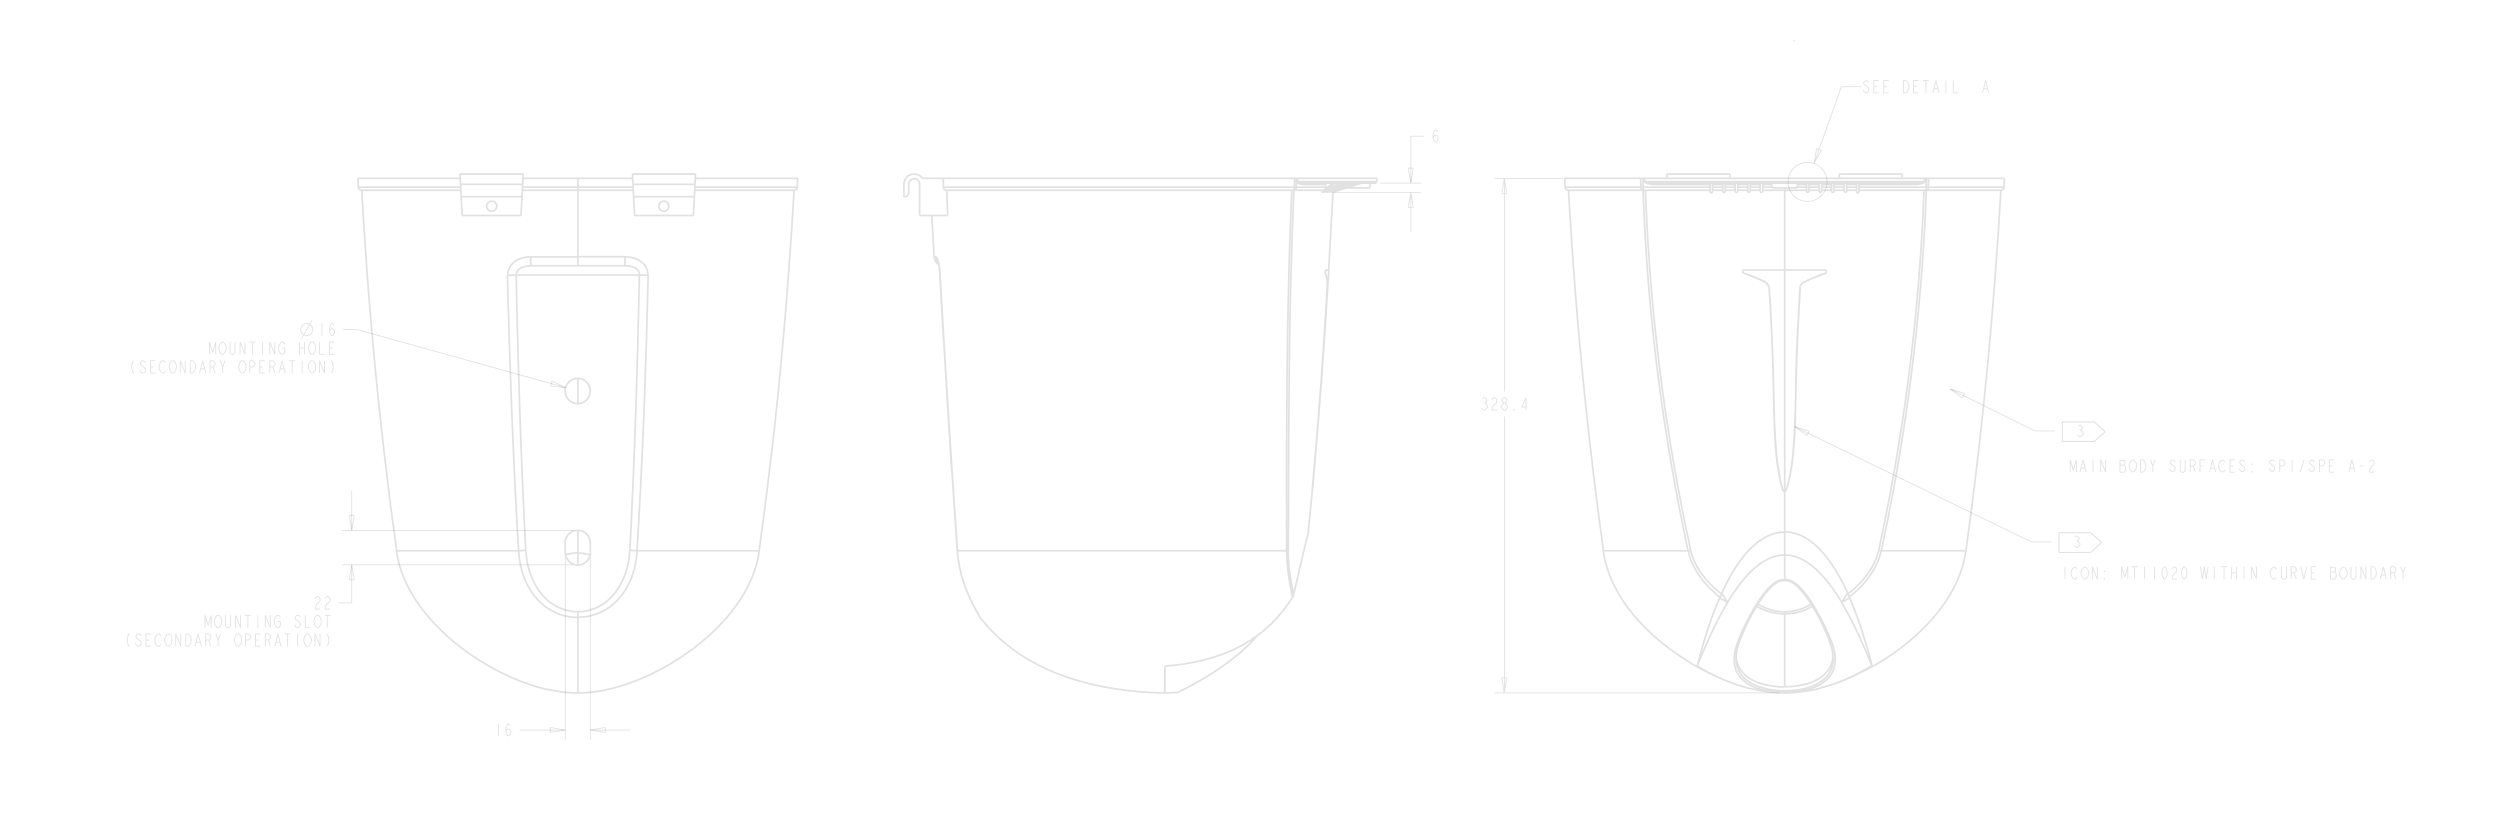 <svg id="Layer_1" xmlns="http://www.w3.org/2000/svg" viewBox="0 0 1049.9 348"><style>.st0,.st1,.st2,.st3{fill:none;stroke:#000;stroke-width:.36;stroke-linejoin:bevel;stroke-miterlimit:10}.st1,.st2,.st3{opacity:.12}.st2,.st3{stroke-width:.447}.st3{stroke-width:.72}</style><path class="st0" d="M1148.2 132.7h3.5"/><path class="st1" d="M753.6 17.2h-.2v-.4l.2.4M126.2 138.4l.4-1.3.9-.9 1.3-.4 1.3.4.9.9.4 1.3-.4 1.3-.9.9-1.3.4-1.3-.4-.9-.9-.4-1.3M126.6 142.3l4.4-7.8M88 148.8v-5.2l1.3 4.4 1.3-4.4v5.2M94.5 148l-.3.4-.5.4h-.5l-.5-.4-.3-.4-.3-.5-.2-1.3.2-1.3.3-.4.3-.4.5-.5h.5l.5.5.3.4.3.4.2 1.3-.2 1.3-.3.5M98.7 143.6v4.4c-.6 1.2-1.5 1.2-2.1 0v-4.4M100.8 148.8v-5.2l2.1 5.2v-5.2M104.7 143.6h2.6M106 143.6v5.2M110.2 143.6v5.2M113.3 148.8v-5.2l2.1 5.2v-5.2M118.5 146.2h1.1v1.8l-.3.4-.5.4h-.5l-.6-.4-.2-.4-.3-.5-.2-1.3.2-1.3.3-.4.2-.4.6-.5h.5l.5.5.3.4M125.8 143.6v5.2M127.9 143.6v5.2M125.8 146.2h2.1M132.1 148l-.3.4-.5.4h-.5l-.5-.4-.3-.4-.2-.5-.3-1.3.3-1.3.2-.4.3-.4.5-.5h.5l.5.5.3.4.3.4.2 1.3-.2 1.3-.3.5M134.2 143.6v5.2h2.1M140.5 148.8h-2.1v-5.2h2.1M138.4 146.2h1.3M56.1 151.5l-.5.8-.3 1.3v.9l.3 1.3.5.9M61.1 152.3l-.3-.4-.5-.4h-.5l-.6.4-.2.4v.5l.2.4 1.6 1.3.3.4v.9l-.3.4-.5.5h-.5l-.6-.5-.2-.4-.3-.4M65.3 156.7h-2.1v-5.2h2.1M63.2 154.1h1.3M69.4 155.8l-.2.4-.6.5h-.5l-.5-.5-.3-.4-.2-.4-.3-1.3.3-1.3.2-.5.3-.4.5-.4h.5l.6.4.2.4M73.6 155.8l-.3.4-.5.5h-.5l-.5-.5-.3-.4-.2-.4-.3-1.3.3-1.3.2-.5.3-.4.5-.4h.5l.5.4.3.4.3.5.2 1.3-.2 1.3-.3.4M75.7 156.7v-5.2l2.1 5.2v-5.2M79.9 151.5h1c1.7 1.2 1.7 4 0 5.2h-1v-5.2M83.8 156.7l1.3-5.2 1.3 5.2M84.3 154.9h1.6M88.2 156.7v-5.2h1.3c1.2.7 1.2 1.9 0 2.6h-1.3M89.5 154.1l.8 2.6M92.4 151.5l1.1 2.6v2.6M93.5 154.1l1-2.6M102.9 155.8l-.3.4-.5.5h-.6l-.5-.5-.2-.4-.3-.4-.3-1.3.3-1.3.3-.5.2-.4.5-.4h.6l.5.4.3.4.2.5.3 1.3-.3 1.3-.2.4M104.9 156.7v-5.2h1.3c1.2.7 1.2 1.9 0 2.6h-1.3M111.2 156.7h-2.1v-5.2h2.1M109.1 154.1h1.3M113.3 156.7v-5.2h1.3c1.2.7 1.2 1.9 0 2.6h-1.3M114.6 154.1l.8 2.6M117.2 156.7l1.3-5.2 1.3 5.2M117.7 154.9h1.6M121.4 151.5h2.6M122.7 151.5v5.2M126.9 151.5v5.2M132.1 155.8l-.3.4-.5.5h-.5l-.5-.5-.3-.4-.3-.4-.2-1.3.2-1.3.3-.5.3-.4.5-.4h.5l.5.4.3.4.3.5.2 1.3-.2 1.3-.3.4M134.2 156.7v-5.2l2.1 5.2v-5.2M139.1 151.5l.6.8.2 1.3v.9l-.2 1.3-.6.9M135.2 135.8v5.2M138.4 139.3l.3-.9.8-.4.8.4.3.9-.3.9-.3.4-.5.4-.5-.4c-.8-1-.8-3.3 0-4.4l.5-.4.5.4.3.4M237.6 162.8l-6.3-.7.5-2 5.8 2.7M86.1 263.6v-5.2l1.3 4.3 1.3-4.3v5.2M92.6 262.7l-.2.5-.5.4h-.6l-.5-.4-.2-.5-.3-.4-.3-1.3.3-1.3.3-.5.2-.4.5-.4h.6l.5.4.2.4.3.5.3 1.3-.3 1.3-.3.4M96.8 258.4v4.4c-.6 1.2-1.5 1.2-2.1 0v-4.4M98.9 263.6v-5.2l2.1 5.2v-5.2M102.8 258.4h2.6M104.1 258.4v5.2M108.3 258.4v5.2M111.4 263.6v-5.2l2.1 5.2v-5.2M116.7 261h1v1.7l-.2.5-.6.4h-.5l-.5-.4-.3-.5-.2-.4-.3-1.3.3-1.3.2-.5.3-.4.5-.4h.5l.6.4.2.4M126.1 259.2l-.3-.4-.5-.4h-.5l-.6.4-.2.4v.5l.2.4 1.6 1.3.3.5v.8l-.3.5-.5.4h-.5l-.6-.4-.2-.5-.3-.4M128.2 258.4v5.2h2M134.4 262.7l-.2.5-.6.4h-.5l-.5-.4-.3-.5-.2-.4-.3-1.3.3-1.3.2-.5.3-.4.5-.4h.5l.6.4.5.9.2 1.3-.2 1.3-.3.4M136.3 258.4h2.6M137.6 258.4v5.2M54.3 266.2l-.6.9-.2 1.3v.9l.2 1.3.6.8M59.2 267.1l-.2-.5-.6-.4h-.5l-.5.4-.3.5v.4l.3.5.5.4.5.4.6.5.2.4v.9l-.2.4-.6.4h-.5l-.5-.4-.3-.4-.2-.5M63.4 271.4h-2.1v-5.2h2.1M61.3 268.8h1.3M67.6 270.6l-.3.4-.5.4h-.5l-.5-.4-.3-.4-.3-.5-.2-1.3.2-1.3.3-.4.3-.5.5-.4h.5l.5.4.3.5M71.8 270.6l-.3.4-.5.4h-.5l-.6-.4-.2-.4-.3-.5-.3-1.3.3-1.3.3-.4.2-.5.6-.4h.5l.5.4.3.5.2.4.3 1.3-.3 1.3-.2.5M73.8 271.4v-5.2l2.1 5.2v-5.2M78 266.2h1c1.7 1.2 1.7 4 0 5.2h-1v-5.2M81.9 271.4l1.3-5.2 1.4 5.2M82.5 269.7H84M86.4 271.4v-5.2h1.3c1.2.7 1.2 1.9 0 2.6h-1.3M87.7 268.8l.8 2.6M90.6 266.2l1 2.6v2.6M91.6 268.8l1-2.6M101 270.6l-.3.4-.5.4h-.5l-.5-.4-.3-.4-.2-.5-.3-1.3.3-1.3.2-.4.3-.5.5-.4h.5l.5.4.3.5.3.4.2 1.3-.2 1.3-.3.5M103.1 271.4v-5.2h1.3c1.2.7 1.2 1.9 0 2.6h-1.3M109.4 271.4h-2.1v-5.2h2.1M107.3 268.8h1.3M111.4 271.4v-5.2h1.3c1.2.7 1.2 1.9 0 2.6h-1.3M112.8 268.8l.7 2.6M115.4 271.4l1.3-5.2 1.3 5.2M115.9 269.7h1.6M119.5 266.2h2.6M120.8 266.2v5.2M125 266.2v5.2M130.2 270.6l-.2.4-.5.4h-.6l-.5-.4-.2-.4-.3-.5-.3-1.3.3-1.3.3-.4.2-.5.5-.4h.6l.5.4.2.5.3.4.3 1.3-.3 1.3-.3.5M132.3 271.4v-5.2l2.1 5.2v-5.2M137.3 266.2l.5.9.3 1.3v.9l-.3 1.3-.5.8M132.3 251.4l.3-.4.5-.5h.5l.6.5.2.4v.9l-.2.4-.6.5-.5.4-.5.9-.3 1.3h2.1M136.5 251.4l.3-.4.5-.5h.5l.5.5.3.4v.9l-.3.4-.5.5-.5.4-.5.9-.3 1.3h2.1M147.7 222.8l-1-6.3h2.1l-1.1 6.3M147.7 237.2l1.1 6.3h-2.1l1-6.3M209.3 304v5.2M212.4 307.4l.3-.9.8-.4.8.4.3.9-.3.9-.3.4-.5.4-.5-.4c-.8-1-.8-3.3 0-4.4l.5-.4.5.4.3.4M237.4 306.6l-6.3 1v-2.1l6.3 1.1M247.9 306.6l6.3-1.1v2.1l-6.3-1M622.6 167.5l.5-.5h.6l.5.5.2.4v.4l-.2.5-.5.4.5.4.2.5.3.4v.4l-.3.5-.2.4-.5.4h-.6l-.5-.4-.3-.4M623.1 169.2h.6M626.5 167.9l.3-.4.5-.5h.5l.6.5.2.4v.9l-.2.4-1.1.9-.5.8-.3 1.3h2.1M631.5 172.2l-.5-.4-.3-.4-.3-.4v-.4l.3-.4.3-.4.5-.4h.5l.5.4c.8 1.4.8.8 0 2.2l-.5.4h-.5M631.5 169.2l-.5-.4-.3-.5v-.4l.3-.4.5-.5h.5l.5.5.3.4v.4l-.3.5-.5.4M635.9 172.2h-.2v-.4l.2.4M640.9 172.2V167l-1.8 3.9h2.3M631.7 74.9l1.1 6.3h-2.1l1-6.3M631.7 291l-1-6.3h2.1l-1.1 6.3M601.9 58l.3-.9.8-.4.8.4.2.9-.3.9-.3.4-.5.4-.5-.4c-.8-1-.8-3.3 0-4.4l.5-.4.5.4.3.4M592.5 76.9l-1.1-6.3h2.1l-1 6.3M592.5 80.8l1 6.3h-2.1l1.1-6.3M871.9 227.3h.5m-1-1.8l.5-.4h.5l.5.4.3.4v.4l-.3.4-.5.4.5.4.3.4.3.4v.4l-.3.4-.3.4-.5.4h-.5l-.5-.4-.3-.4m-117.4-49.9l6.1 1.8-.9 1.9-5.2-3.7m119.7 1.5h.5m-1.1-1.7l.5-.4h.5l.5.4.3.4v.4l-.3.4-.5.4.5.4.3.4.3.4v.4l-.3.4-.3.4-.5.4h-.5l-.5-.4-.3-.4m-53.6-19.3l6.1 1.9-.9 1.9-5.2-3.8m14.2-126h1.6m-2.1 1.7l1.3-5.2 1.3 5.2m-14.9-5.2V39h2.1m-5.2-5.2V39m-5-1.7h1.6m-2.1 1.7l1.3-5.2 1.3 5.2m-5.5-5.2V39m-1.3-5.2h2.6m-6.5 2.6h1.3m.8 2.6h-2.1v-5.2h2.1m-6.3 0h1c1.7 1.2 1.7 4 0 5.2h-1v-5.2m-8.3 2.6h1.3m.8 2.6h-2.1v-5.2h2.1m-6.3 2.6h1.3m.8 2.6h-2.1v-5.2h2.1m-4.2.9l-.3-.4-.5-.4h-.5l-.5.4-.3.4v.4l.3.4.5.4.5.4.5.4.3.4v.9l-.3.4-.5.6h-.5l-.5-.4-.3-.4-.3-.4m-20.6 30.9l1.1-6.3 2 .7-3.1 5.6m247.4 171.9l1-2.6m-2 0l1 2.6v2.6m-3.9-2.6l.8 2.6m-2.1 0V238h1.3c1.2.7 1.2 1.9 0 2.6h-1.3m-3.9.9h1.6m-2.1 1.7l1.3-5.2 1.3 5.2m-6.5-5.2h1c1.7 1.2 1.7 4 0 5.2h-1V238m-4.2 5.2V238l2.1 5.2V238m-4.2 0v4.4c-.6 1.2-1.5 1.2-2.1 0V238m-2.1 4.4l-.3.4-.5.4h-.5l-.5-.4-.3-.4-.3-.4-.3-1.3.3-1.3.3-.4.3-.4.5-.4h.5l.5.4.3.4.3.4.3 1.3-.3 1.3-.3.4m-6.5-2.2h1.8m-1.8-2.2v5.2h1.8l.3-.4.3-.4v-1.3l-.3-.4-.3-.4.3-.4v-1.3l-.3-.4h-1.8m-8.1 2.4h1.3m-1.3 2.6V238h2.1m0 5.2h-2.1m-4.4-5.2l1.3 5.2 1.3-5.2m-5.3 2.6l.8 2.6m-2.1 0V238h1.3c1.2.7 1.2 1.9 0 2.6h-1.3m-2-2.6v4.4c-.6 1.2-1.5 1.2-2.1 0V238m-2.1 4.4l-.3.4-.5.4h-.5l-.5-.4-.3-.4-.3-.4-.3-1.3.3-1.3.3-.4.3-.4.5-.4h.5l.5.4.3.4m-10.5 4.2V238l2.1 5.2V238m-5.2 0v5.2m-5.2-2.6h2.1m0-2.6v5.2m-2.1-5.2v5.2M934 238v5.2m-1.3-5.2h2.6m-5.4 0v5.2m-5.8-5.2l.8 5.2.8-5.2.8 5.2.8-5.2m-10 5.2l-.5-.4c-.8-1-.8-3.4 0-4.4l.5-.4.5.4c.8 1 .8 3.3 0 4.4l-.5.4m-5.2-4.3l.3-.4.5-.4h.5l.5.4.3.4v.9l-.3.4-.5.4-.5.4-.5.9-.3 1.3h2.1m-5.2 0l-.5-.4c-.8-1-.8-3.3 0-4.4l.5-.4.5.4c.8 1.1.8 3.3 0 4.4l-.5.4m-4.2-5.2v5.2m-4.2-5.2v5.2m-4.2-5.2v5.2m-1.3-5.2h2.6m-6.7 5.2V238l1.3 4.4 1.3-4.4v5.2m-9.7-3.4v.4l-.3-.4h.3m0 3.4h-.3v-.4l.3.4m-5.2 0V238l2.1 5.2V238m-4.2 4.4l-.3.4-.5.4h-.5l-.5-.4-.3-.4-.3-.4-.3-1.3.3-1.3.3-.4.3-.4.5-.4h.5l.5.4.3.4.3.4.3 1.3-.3 1.3-.3.4m-4.2 0l-.3.4-.5.4h-.5l-.5-.4-.3-.4-.3-.4-.3-1.3.3-1.3.3-.4.3-.4.5-.4h.5l.5.4.3.4m-5.2-1v5.2M995 194l.3-.4.5-.4h.5l.5.4.3.4v.9l-.3.4-.5.4-.5.4-.5.9-.3 1.3h2.1m-6.1-2.6h1.6m-5.7.9h1.6m-2.1 1.7l1.3-5.2 1.3 5.2m-10.7-2.6h1.3m.7 2.6h-2.1v-5.2h2.1m-6.2 5.2v-5.2h1.3c1.2.7 1.2 1.9 0 2.6h-1.3M972 194l-.3-.4-.5-.4h-.5l-.5.4-.3.4v.4l.3.4.5.4.5.4.5.4.3.4v.9l-.3.4-.5.4h-.5l-.5-.4-.5-.9m-3.7 1.5l1.6-5.2m-5 0v5.2m-5.2 0v-5.2h1.3c1.2.7 1.2 1.9 0 2.6h-1.3m-4-2.2l-.3.4v.4l.3.4.5.4.5.4.5.4.3.4v.9l-.3.4-.5.4h-.4l-.5-.4-.3-.4-.3-.4m2.4-2.8l-.3-.4-.5-.4h-.5l-.5.4m-7.6 1.2v.4l-.3-.4h.3m0 3.5h-.3v-.4l.3.4m-3.2-4.3l-.3-.4-.5-.4h-.5l-.5.4-.3.4v.4l.3.4.5.4.5.4.5.4.3.4v.9l-.3.4-.5.4h-.5l-.5-.4-.5-.9m-3.9-1.1h1.3m.8 2.6h-2.1v-5.2h2.1m-4.2 4.3l-.3.4-.5.4h-.5l-.5-.4-.3-.4-.3-.4-.3-1.3.3-1.3.3-.4.3-.4.5-.4h.5l.5.4.3.4m-6 2.6h1.6m-2.1 1.7l1.3-5.2 1.3 5.2m-6.6-2.6h1.3m-1.3 2.6v-5.2h2.1m-4.9 2.6l.8 2.6m-2.1 0v-5.2h1.3c1.2.7 1.2 1.9 0 2.6h-1.3m-2.1-2.6v4.4c-.6 1.2-1.5 1.2-2.1 0v-4.4m-2.1.9l-.3-.4-.5-.4h-.5l-.5.4-.3.4v.4l.3.4.5.4.5.4.5.4.3.4v.9l-.3.4-.5.4h-.5l-.5-.4-.5-.9m-7.1-1.1l1-2.6m-2 0l1 2.6v2.6m-5.2-5.2h1c1.7 1.2 1.7 4 0 5.2h-1v-5.2m-2.1 4.3l-.3.4-.5.4h-.5l-.5-.4-.3-.4-.3-.4-.3-1.3.3-1.3.3-.4.3-.4.5-.4h.5l.5.4.3.4.3.4.3 1.3-.4 1.3-.2.4m-6.5-2.1h1.8m-1.8-2.2v5.2h1.8l.3-.4.3-.4v-1.3l-.3-.4-.3-.4.3-.4v-1.3l-.3-.4h-1.8m-8.1 5v-5.2l2.1 5.2v-5.2m-5.3 0v5.2m-4.9-1.7h1.6m-2.2 1.7l1.3-5.2 1.3 5.2m-6.7 0v-5.2l1.3 4.4 1.3-4.4v5.2M631.8 74.9v89.5M631.8 291V174.9M747.4 291H627.6M761.8 68.7l11.5-32.3M656.4 74.9h-28.8M773.3 36.4h8.4M560 80.8h36.7M579.6 76.9h17.1M592.5 80.8v16.7"/><path class="st1" d="M592.5 76.9V57.2h5.7"/><path class="st2" d="M864.7 232H878"/><path class="st1" d="M853.1 227.6h8.4"/><path class="st2" d="M864.7 223.7H878M866.1 185.4h13.4"/><path class="st1" d="M854.6 181h8.4"/><path class="st2" d="M866.1 177.2h13.4"/><path class="st1" d="M753.7 179.2l99.4 48.4M818.9 163.3l35.7 17.7"/><path class="st2" d="M878 223.7l4.6 4.1M879.5 177.2l4.6 4.1M864.7 223.7v8.3M866.1 177.2v8.2M879.5 185.4l4.6-4.1M878 232l4.6-4.2"/><path class="st1" d="M237.4 306.6h-19.2M247.9 306.6h16.7M147.7 237.2v16M147.7 222.8v-16.7M147.7 253.2h-5.4M240.6 237.2h-97M240.6 222.8h-97M237.4 234.1v76.6M247.9 234.1v76.6M237.6 162.8l-87.7-24.4h-5.8M767.3 76.4c0-4.5-3.7-8.2-8.2-8.2-4.5 0-8.2 3.7-8.2 8.2 0 4.5 3.7 8.2 8.2 8.2 4.5 0 8.2-3.7 8.2-8.2"/><path class="st3" d="M238.5 290.8h-.4c-2.3-.2-4.5-.5-6.7-1l-.8-.2m35.3-211H242.7m0 180.7l-2.5-.1c-13.8-1.7-21.4-13.9-22.3-26.9l-.1-.8m24.9.7h-.5c-1.3 0-2.7.3-4 .6l-.5.1m9.9.1l-.5-.1c-1.3-.4-2.6-.6-4-.6h-.5m.1 4.9v-.5-4.6m-24.9-.8l-.7-11.5c-1.7-30.8-2.8-61.7-3.7-92.6l-.3-11.6m.1 0l.1-1.3c.8-3.9 4.4-6 8.2-6.4l1.4-.1m31.9 181.9l-.7.1c-3.4.7-6.8 1.1-10.2 1.2h-1.2m-19.9-183.1H242.7m0-.1H262.6m-.1.1h.7c4 .1 8 2.2 8.8 6.4l.1 1.3m.1 0c-.8 34.7-2 69.5-4 104.1l-.7 11.6m.1 0h51.2m-76.1 25.6l-2.3-.1c-11.4-1.5-17.8-11.8-19.3-22.5l-.3-3.2m43.7 0l-.3 3.2c-1.5 10.7-7.9 21-19.3 22.5l-2.3.1m92.2-178.3H291.8m-23.3 36.9l-.1 5.8c-.7 32.8-1.7 65.5-3.3 98.3l-.6 11.6m-16.8 27.5l-2.5.4-2.5.1m24.9-27.9l-.1.9c-.9 11.9-7.3 23.4-19.5 26.4l-.3.1m-26.9-27.6l-.3-5.8c-1.7-32.7-2.7-65.5-3.5-98.3l-.2-11.6m50.8 115.9h-.2c-.8 0-1.7-.1-2.5-.2h-.3m7.6-115.5h-.3c-1 0-2-.1-3-.1h-.4m-6-6.1c0 .7-.1 1.4-.2 2.1l-.1.1m.3-3.7V109.5m-39.7-.1c0 .7.1 1.4.2 2.1l.1.1m-.3-3.7V109.5m-9.6 6.1h.3c1 0 2-.1 3-.1h.4m.9 115.8h.2c.8 0 1.7-.1 2.5-.2h.3m41.4-119.5h.4c2.2 0 5.2.7 5.9 3l.1.8m-51.8.1v-.2c.2-2.7 3.3-3.6 5.5-3.6h.8m19.6-33.1H219.5m-26 0H150.5m407.1 42.5l-.1.9c-.2 2.5-.3 5.1-.5 7.6l-.1.9M558 114v.4c-.1 1.2-.1 2.4-.2 3.5v.4m-1.2-3.6v.1c.4 1 .6 2.1.8 3.2v.4m-.7-5c-.2.3-.2.8-.1 1.1v.1m1.4-1.2H556.7m-5.6 92.5v.4m6.3-85.2l-.3 4.3c-1.4 24-3.2 48-5.2 72l-.7 8.5m6.2-87.5v2.7m-6.3 84.9v-.1m4.5-56.6l.4-5.6.4-5.6.4-5.7.3-5.7v-.1m-5.8 77.7l.4-4.3c1.3-14.9 2.5-29.8 3.5-44.7l.4-6m-4.4 55.3v-.1m-.1 1.4v-.1c0-.3.1-.7.1-1v-.1m6.2-84c0-.1 0-.1 0 0v-.1m-.8-5.9c-.1-.3 0-1 .1-1.3m-61.1 176.9l2.6-1.3c9.5-5 19.8-11.5 27.2-19.2l2.5-2.8m-32.7 23.5c.1-.1.2-.1.3-.2m-1 .5l.6-.3h.1M558 80.8c-.1-.2-.1-.3-.1-.5M556.8 79.9v.4m2.6.5v-.2M545 76.3l.1.2c.6.4 2 .4 2.8.4h.3m7.1 3v.4m-7.6-2.8h9.1m-11.9-1.2v.1l.1.3.2.2.3.2.3.1.3.1.2.1.3.1H547.5m-2.6-2.1v1m0-1.5v.4m-.5 3.3v-.4c0-1 .1-2 .1-3v-.4m12.3 3.8H544.5m12.3-.5v.5m0-1.1v.5m.7-1.1c-.3 0-.6.2-.7.5v.1m-9.1 0c0-.3.2-.6.5-.6h.1m-3.4-.6c.1 0 .1 0 0 0h.1m11.8 4.6c-.1-.2-.1-.3-.1-.5v-.1m-164.4 27.5h.9m1 2.7c.3 1.4.5 2.7.6 4.1v.5m-1.7-7.2l.2.1c.4.5.7 1.6.8 2.3l.1.3m161.2-29.7l-.1-.1v-.6M410.9 258c.2.4.5.8.6 1.1l.1.1m-9.5-27.4l.2 2.2c.9 7.4 3.5 14.6 7 21.2l1.3 2.4m-8.5-26.3s-.1 0 0 0m-9-123.4v.2c.1.6.3 1.3.7 1.8l.1.2M545 75.4v.9m0-1.4v.4m-2.2 175.5v-.1c-1.3-5.7-2.2-11.5-2.4-17.4v-2m3.2-152.7v-.4c0-1 .1-2 .1-3v-.4m-147.5 3.8v-.4c0-1-.1-2-.1-3v-.4m147.5 3.8H396.2m162.6 2.1v-.1m0 .2v-.1m-18.5 150.6c.2-.1.4-.1.6-.2h.1m2.4-151.7c.1-.2.2-.5.2-.7v-.1m-.9 1.3c.3 0 .5-.2.6-.4v-.1m-145.8.5c-.6 0-1.2-.4-1.3-1v-.2m147.1 1.2h.1c.5-.1.9-.5 1-1.1v-.2M402.1 231.3h138.4m16.3-152.7v.1c0 .3-.2.6-.4.8l-.1.1m0 0c-.3.2-.6.2-.8.3h-.1m2.8-1.1v.2c-.2.5-.6.8-1.1.9h-.2m-16.6 151.4v-14.7c0-40.6.1-81 1.6-121.6l.6-15.1m-53.3 199.8V291.2m51.8-60.1l.1-14.7c.1-40.5.2-80.9 1.7-121.4l.6-15.1m-2.1 157.8v-.3c-.2-1.9-.3-3.8-.3-5.7v-.7m2.1 17.7v-.2c-.7-3.2-1.3-6.4-1.7-9.6l-.1-1.1m1.5 13l.1-.1c.2-.3.3-.7.4-1v-.1m7.8-43.7v.4m.3-4v.4c-.1.9-.2 1.9-.3 2.8v.4m.6-5.9v.2c-.1.6-.1 1.3-.2 1.9v.2m4.4-55.5l-.1.7c-.1 1.9-.3 3.8-.4 5.8v.7m2.2-32.9l-.1.9c-.2 2.5-.3 5.1-.5 7.6l-.1.9m.8-12.1v.3c0 .7-.1 1.4-.1 2.2v.3m.4-7.2v.4c-.1 1.2-.1 2.4-.2 3.5v.4m.2-4.9v.6m1.9-33.3v.1M411.6 259.3l1.3 1.6c17.1 20.8 44 28.4 69.9 29.9l6.4.2m-96.9-183.1l-.1-1.7c-.3-4.6-.5-9.2-.8-13.9l-.1-1.7m152.1 158.6l.2-.8c1.7-7.5 3.4-15.1 5.3-22.6l.6-2.4m-60.3 56.3h.6c20.5-1.7 38.8-8.5 51-25.9l1.8-2.6M489.2 291h.3c1.5 0 3 0 4.6-.2h.5m261.3-169.7v-.2c.1-1.2.6-1.7 1.5-2.4l.3-.2m-7.6 87.6l1-3.4.8-3.9c1.4-7.9 1.7-16.3 2-24.3l.1-2.1.2-8.5c.2-10.7.6-21.3 1.2-31.9l.1-2.1.5-8.5m-6.5 85.1c.3 0 .5-.2.6-.4v-.1m16.3-92.4h-17m17.2 1.3c.6-.3.5-1.1 0-1.2h-.2m-8.6 4.9c2.6-1.3 5.3-2.3 7.9-3.3l.9-.3m-34.3-.1l.9.3c2.4.9 4.8 1.8 7.1 2.9l.9.4m-9.3-4.1l.1.2.1.1.1.1.2.1m.1-1.3c-.4 0-.7.3-.7.6v.2m17.7-.8h-17m16.3 92.5c.1.3.3.4.5.4h.1m-6.4-85.2l.1 2.1.5 8.5c.6 10.6 1 21.3 1.2 31.9v2.1l.2 8.5c.3 8.8.6 17.8 2.4 26.5l.3 1.4 1 3.8m-7.6-87.5l.1.1c.9.6 1.5 1.2 1.7 2.3v.3m4.6 79.6l-.1-.7-.8-4.5c-.8-5.7-1.1-11.6-1.4-17.4l-.2-8.2-.2-7.8c-.2-9.9-.6-19.9-1.1-29.8l-.3-5.7-.1-1.7m5.5 81l-.2-.5c-.4-1.4-.8-2.7-1.1-4.1l-.1-.5m-5.8-82.1c-.2-.1-.3-.2-.4-.3m.7.4c-.1-.1-.2-.1-.2-.2m.6.6l-.2-.2m.5.7c-.1-.2-.2-.2-.2-.3m.5 1.2c0-.1-.1-.3-.1-.4m.2.9v-.4m13 0v.4m.1-1c-.1.1-.1.3-.1.4m.6-1.2c-.1.1-.2.2-.2.3m.5-.6l-.2.2m.6-.5c-.1.1-.2.1-.3.2m.8-.5c-.2.1-.3.2-.4.2m2.4-1.2l-.2.1c-.5.2-1.1.5-1.6.8l-.2.1m-17.4-.4l-.4-.2-.2-.1-.2-.1-.4-.2m1.9 1l-.2-.1-.2-.1-.2-.1-.2-.1m11.2 82.5l-.1.6c-.3 1.4-.7 2.8-1.1 4.2l-.2.5m5.6-80.5l-.1 1.5-.3 5.8c-.6 9.8-1 19.7-1.1 29.5l-.1 7.1-.2 7.8c-.2 6.1-.6 12.3-1.4 18.4l-.8 4.6-.1.6m37.3 30.5l-.1.6c-1.5 6.4-6.1 12.2-11 16.3l-1.8 1.4m32-169.5l-.5 11.4c-2.1 42.3-7.3 84.3-15.6 125.8l-2.9 14M759.7 80.3c-.1.6-.8.7-1 .1v-.2m21-.3v.2m-39.4.2c-.1.6-.8.7-1 .2v-.2m30.9 0c-.1.7-.9.6-1 .1v-.2m-39.4 0c-.1.7-.8.8-1 .3v-.2m21.2 163l1.3.3 1.3.5c6.6 3.3 14.3 19.3 16.8 26l.4 1.2.6 2.4c2.2 10.8-6.2 15.5-15.6 16.8l-3.3.3h-2m9.1-210.9v.4m16.9 0v.1c-.1.6-.9.5-1-.1v-.2m-50 .2v.1c-.2.5-.8.6-1 .1v-.2m66.5 151l-.1.6c-1.6 6.7-6.2 12.9-11.4 17.3l-1.9 1.5m-67.7-19.4l-2.9-14.2c-8-40.3-13.2-81-15.3-122l-.7-15.2m89.7-.1V79m6.4 200.7l-.1-.3c-3.2-8.1-6.8-16.2-11.1-23.8l-1.5-2.5m8 10.1l.9 2.9.9 2.9.9 2.9.6 2 .8 2.9.7 2.9m-9.4-28.6l.4.9 1.1 2.8 1.1 2.8 1 2.8 1 2.8m-.7-182.8l-.1.3-.1.2-.2.1H780l-.1-.1-.1-.2v-.1l-.1-.2v-.2m-60.5-1.1V79.9m0 .3l-.1.3-.1.2v.1l-.1.1-.2.1h-.2l-.1-.1-.1-.1-.1-.2v-.2m51.7 196.1v.9c-.6 9-10 12.1-17.6 12.6l-2.7.1m23.8-37.1l.3-.2 2.7-1.5.3-.2m-27.2-27.7l2.1.1c10.6 1.4 18.3 13.4 22.7 22.1l1.7 3.5m0 .3c.2.4.4.8.5 1.2l.1.1m-54.3.1l.1-.2.1-.1v-.1l.1-.1.1-.1.1-.1.1-.1.1-.1.1-.1.1-.1m-49.9-18.4h35.5m40.7 1.8l2 .1c8.7 1.2 15.7 10.1 20.3 17l1.7 2.8m-.1 0l.1-.2 2.1-3.3.2-.4m-50.3 3.9l.1-.2c4.6-7.6 12.3-18.2 21.8-19.6l2-.1M723 249.2l.8-1.7c4.4-9.2 12.4-22.4 23.6-23.9l2.1-.1m14.4 65.6l1.4-.4c6.6-1.8 12.9-4.5 18.7-7.9l2.1-1.2M725.5 253l-.1-.2-2.1-3.3-.2-.4m-10.3 30.6l.5-2c2.1-8.1 4.5-16.1 7.7-23.8l1.2-2.8m3.3 1.9l-1.3 2.3c-4 6.9-7.2 14.2-10.3 21.6l-1.1 2.7m128.8-201h-31.9M725.5 253l-.3-.2-2.7-1.5-.3-.2m27.3 6.7v-1M809 79.9l-.5 11.4c-2.1 42.3-7.3 84.3-15.5 125.8l-2.9 14.2m-67.8 19.5l-1.8-1.5c-4.8-4.1-9-9.6-10.9-15.6l-.6-2.3m3.8 48.3l.8.5c6 3.6 12.4 6.4 19.1 8.4l2.3.6m3.3-35.5l1 .6c2.8 1.5 5.9 2.4 9 2.6h1.2m0 0c3.6 0 7-.9 10.1-2.6l1-.6M735 80.2c-.1.6-.8.8-1 .2v-.2m-24 150.9l-2.9-14c-8.1-40.2-13.2-81-15.4-122l-.7-15.2m31.9 169.5l-.9-.7c-4.9-4-9.4-9.4-11.4-15.4l-.6-2.2m98.1-154.8v-.1c.1-.4.1-.7.2-1.1V75m-117.6.4c.1.3.1.6.1.8v.1m-.2-1.4c0 .2 0 .3.1.4m58.8 214.8h-.6c-8.1-.1-19.1-3-19.8-12.7v-.9m-39-196.6c-.6-.1-.9-.6-.9-1.1v-.2m60.3 212.2h-2l-3.3-.3c-8.6-1.1-17.1-5.4-15.8-15.4l.2-1.4.6-2.4c2.2-6.8 10.4-23.9 17.2-27.2l1.3-.5 1.3-.2m-58.8-164c-.1-.2-.2-.5-.2-.7v-.1m.6 1.2c-.2-.1-.3-.2-.3-.3v-.1m.4.5h-.1m49.7 0V78.7m9.2 179.1c3.7 0 7.4-.9 10.6-2.6l1.1-.6m-11.7 3.2V288.5M735 79.9V78.7m4.2-.1V79.8m-9.4.1V78.7m4.1-.1V79.8m-9.4-.1v-.2m4.2-.9V79.8m-10.5-.2v.2m5.2-1.2V79.8m35.2-1.2V79.8m5.3-1.2V79.8m-23.6.5v-.4m-1.1 0v.4m20.5-.4V78.7m9.4-.1V79.8m-4.1-.2v-.1-.9m0 1.3v-.2m9.4-1.1v1.1m0 0v.1m-4.2.1V78.7m-32.4 175.9l1 .6c2.9 1.5 6.2 2.4 9.5 2.6h1.2m59.2-178.4c.1-.2.2-.5.2-.7v-.1m-.7 1.3c.2 0 .4-.2.5-.4v-.1m-33.2.5V78.7m33.4 1.2c.6-.1.9-.6.9-1.1v-.2M735 80.2v-.3m-1 0v.4m-4.2-.1v-.3m-1.1 0v.4m-5.3-.4v.4m52.1 0v-.4m-5.3.4v-.4m-1 0v.3m-4.2.1v-.4m-1.1 0v.3m1.1.1c-.1.7-.8.6-1 .1v-.2m-4.3.1v-.4m46.2-3.1h.5c.5-.1 1-.1 1.5-.3l.2-.2m-4.6.6h.2c.7 0 1.4 0 2.1-.1h.1m-115-.5l.1.2c1.1.4 2.9.4 4 .4h.5m112.7-.6h-.1m-4.9 1.2v-.7h.2m-44.9.1v.7m5.3-.7v.7m-4-.1v-.6m9.3 0V77.7m-4-.2v-.6m9.3 0v.7m-4.1-.1v-.6m9.3 0V77.6m-4-.1v-.6m5.2.6v-.6m-40.4.6v-.6m-5.3.6v-.6m4 0v.7m-9.3-.1v-.6m-6.4 1.7h-4.1m4.1-.7v.7m0-1.1V77.8m-4.1-.3h4.1m-4.2 1.1v-.1-1m-23.4 0H718m-27.3-1.2l.2.3c.9.8 3.3.9 4.4.9h.5m-5.2-2.1c.1.3.1.6.1.9v.1m-.2-1.5c0 .2 0 .3.1.4m27.6 3.3h-28.1m28-1.1v1.1m10.6 0h-4.1m4-1.1v1.1m-4-1.1h4m-4.1 1.1v-.1-1m9.4 1.1h-4.1m4.1-1.1v1.1m-4.1-1.1h4m-4 1.1v-.1-1m9.4 1.1h-4.1m4-1.1v1.1m-4-1.1h4m-4 1.1v-.1-1m9.1 1.1h-3.9m.1-1.1h3.8m-3.9 1.1v-.1-1m68.6 1.1h-28.2m27.5-2.3v-.1c.1-.4.1-.7.2-1.1V75m-5.2 2.5h.3c1.2 0 3.7-.1 4.6-.9l.2-.3m-27.5 1.2H803.1m-22.3 1.1v-.1-1m-5.2 0h4.1m-4.2 1.1v-.1-1m4.2 1.1h-4.1m4-1.1v1.1m-9.3-1.1h4m-4 1.1v-.1-1m4.1 1.1h-4.1m4.1-1.1v1.1m-9.3-1.1h4m-4.1 1.1v-.1-1m4.1 1.1H765m4.1-1.1v1.1m-9.3-1.1h4m-4.1 1.1v-.1-1m4.2 1.1h-4.1m4-1.1v1.1m-9-1.1h3.7m.1 1.1h-3.9m3.8-1.1v1.1m-24.7-1.7v.7m-9.2-.1v-.6m4 0v.7m-10.5-.7v.7m91.8-2.7v.4c0 1-.1 2-.1 3v.4m-114-1.2c0-.2-.1-.5-.2-.6h-.1m23.8.6v-.6m4.1 0v.7m-32.7-1.3h.1m-1.7 2.3v-.4c0-1-.1-2-.1-3v-.4m.1 3.8h-31.9m92.3 209.8h.4c7.3-.1 17.1-2.3 19.5-10.3l.3-1.4m-40.5 0l.3 1.4c2.1 7.4 10.6 9.8 17.4 10.3l2.5.1M208.6 86.6c0-1.2-.9-2.1-2.1-2.1s-2.1.9-2.1 2.1c0 1.2.9 2.1 2.1 2.1s2.1-1 2.1-2.1m72.3 0c0-1.2-.9-2.1-2.1-2.1-1.2 0-2.1.9-2.1 2.1 0 1.2.9 2.1 2.1 2.1 1.2 0 2.1-1 2.1-2.1M237.4 232c0 2.9 2.4 5.3 5.3 5.3s5.3-2.4 5.3-5.3m-.1-4c0-2.9-2.4-5.3-5.3-5.3s-5.3 2.4-5.3 5.3m10.6-63.8c0-2.9-2.4-5.3-5.3-5.3s-5.3 2.4-5.3 5.3 2.4 5.3 5.3 5.3c3 0 5.3-2.4 5.3-5.3M237.7 233l-.2.1m10.3-.1l-.2-.1m-8.3 58l1.2.1h2.2m-3.4-.1l-.8-.1M398 90.5l-.4-10.7m-2.8 35.8c2.2 38.6 4.6 77.2 7.3 115.7M555.4 154l-.6 8.6m2.2-32l-.5 7.2-.6 9m2.1-33.4l1.8-32.6m-173.6-3.4c0-1.3-1-2.3-2.3-2.3s-2.3 1-2.3 2.3m10.7 30.5c.1 1.3.8 2.5 1.9 3.2m-6.8-36.2c-.8-1.2-2.1-1.8-3.5-1.8-2.4 0-4.3 1.9-4.3 4.3M556.7 115l-.1-.3m.3.8l-.2-.5m.7 3.7v.3m-.3-2.5l.1.3m-.1-.3l-.1-.2m.2.7v-.2m0 .3v.2m-.2-1.1v-.1m.2.9v.1m-.2-1.2l.1.2m-.2-.3l-.1-.2m.6 2.8l-.1-1m.1 1.8v-.2m0 .2v.1m0-.7v-.2m0 2.2v-1.3m-162.6-3.7v-.6m162.6 5.7v.4m-13.8-42.5h.8m-49.9 212.2c.1 0 .3-.1.4-.2m-83.6-31.8c.1.2.2.3.3.5m131.2-8.5l-.2.4m.7-1.8l.1-.3m-141.3-17.3v-.5m8.8 26.7l-.2-.3m132.4-9l.2.8m7.8-43.2l-1.7 17.1m5.3-60.8l-.5 7.1-.7 8.3-.6 7-.7 8-.6 6.9-.5 5.9M719.2 79.1v-.5m5.3 0v.9m84.4-.9h1m-21 152.5l1.1.2M690.1 78.6l-.1-3.7m59.7 131.4c.1 0 .2-.1.3-.2m16.6-91.4c.3-.1.4-.3.4-.6 0-.4-.3-.7-.7-.7m-17.5 92.5c0 .1.1.1.1.2m7.2-86l.1-.2m.1-.2c0 .1-.1.2-.1.3m.4-.7l.1-.1M756.9 119l.1-.1m-7.5 124.4h-.5M775.9 249.2l.1.3m-6.3 27.2c.1-.4.1-.8.1-1.2m6.8-24.7l.2.4m-13-135.4l-1.3.5c-.9.3-1.7.7-2.6 1.1l-.1.1m6.1-2.5l.8-.3m-2.4.8l1.4-.5m-1.9.8l.3-.1m-39.6-35.4c0-.1 0-.1 0 0m-5.3-.1v-.1m60.5-1.5v.5m-89.6-.5h-1M710 231.1l-1.1.2m100-152.7l.1-3.7M748.9 206c.1.2.3.3.5.3h.2m-17.1-92.9c-.4 0-.7.3-.7.7 0 .3.2.5.4.6M750 206c0-.1.1-.1.1-.2m-7.3-85.7l-.1-.1m.1 0c0-.1-.1-.2-.1-.3m-.3-.4l-.1-.1M741.9 118.8l.1.1m8 124.4h-.6m-26.5 6.1l.1-.3m6.1 26.4l.1.9v.2m-6.9-25.8l-.2.4m13-135.4l1.3.5c.9.3 1.7.7 2.6 1.1l.1.1m-6-2.5l-.8-.3m2.3.8l-1.4-.5m1.6.6l.4.1M219.7 73.1h-26.5m98.9 0h-26.5m26.4 1.8h43m-115.4 0h46.1m-115.4 0h43m26.2 2.5h-26.1m98.5 0h-26.1m-72.2 2.5h-41.8m114.2 0h-46.6m114.1 0h-41.8m-72.5 2.7h-25.5m97.9 0h-25.5m.4 7.9h24.7m-97.1 0h24.7m114.7-10.6h.4m-8.8 101.2l1.8-17 1.6-17 1.5-17 1.3-17 1.2-17 1-16.3m-14.7 151.5L321 215l2.1-17 2-17m9.7-102.4l.2-3.7m-72.8 36.7h-39m45.3 3.9h-51.7m74.4-25l.9-17.4m-25.6 17.4l-.9-17.4M247.9 228v3.9m-5.2 59.1v-34.1m0-182v36.6m0 47.4v10.5m0 62.8v-9.4m-5.3 9.2v-4M218.8 90.5l.9-17.4m-25.6 17.4l-.9-17.4m24.6 158.2h-51.3M333.9 79.8l.2-.1c.4-.2.7-.6.8-1.1M166.5 231.3l.3 1.9c4.8 26.8 35.7 49.2 60.7 55.8l.8.2m-78-214.3l.2 3.7m1.4 1.3l1 16.3c2.5 39.7 6.4 79.4 11.5 118.9l2.2 16.3M150.5 78.6c.1.7.5 1.1 1.1 1.2h.2m78.8 209.9l-2.4-.5m28.9-.1l-2.3.5m2.3-.5l.8-.2c25-6.6 55.9-28.9 60.7-55.8l.3-1.9m-88.3 58.5l1.6.3 1.9.3 1.9.3 1.9.2m0 0l1.9.1 1.8.1h1.1m0 0h1.2c3.1-.1 6.3-.4 9.4-1l1.6-.3m239.9 1l1.2-.6m-.1 0l1.1-.6m.1.1l.7-.4c10.4-5.4 22.3-13 29.9-22l.2-.3m-140.5-192h190.9m-.1 1.4H545m32.5.6h-29.3m27.1 2h-9.8m-10.1 1H397.5M379.6 82.6h1m17.4 7.9h-11.8m191.3-13.6h.1c.3 0 .5-.3.5-.5v-.1m.1 0l.1-1.4m-2.8 2l-.2 2m-24.1 125.5v-.1m-.1 2v-.3m5.9-79.4l.3-5.5m-.6-7.7h1.4m2.5-36.5l-5.1 4m-.2-.5l4.5-3.5m3.6 0l-6.5 4m5.5-4l-5.7 3.4m9.5-3.4l-8.2 3.9m7-3.9l-7.1 3.4m-164 29.4c.3.8.4 1.7.6 2.5l.1.4m177.2-35.7l-12.3 3.9m10.6-3.9l-6.4 2m5.3-2l-10.1 3.9m8.7-3.9l-7.3 2.8M394.5 113l.1.5m-.1-.9l.1.5m.1 2.3l1.6 28.3m.1.1L398 171m0 0l1.6 25.6m-4.9-81.7v.8m5 80.9l2.3 34.7m-7.3-116.9v.5m7.3 116.4l.1 1.2c.8 8.2 3.6 16.1 7.5 23.3l.4.7m-15.4-142.6v.5m0-.9l.1.5m-8.5-23.5V77.4M410 256.5l.6 1.1m-.6-1.1l1.3 2.3m-.7-1.3l.7 1.3M381.6 81.6v-4.3m-2 .1v5.3m1-.1l1-1m404.3 198.6l2.6-1.5c16.5-9.8 33.2-25.9 36.8-45.5l.3-1.9M772.4 73.1h26.5m-98.9 0h26.5m-69.4 1.8h184.7m-33.7 1.4H690.9m112.6.6h-108m59.2 2h-10.5m-26 1h-59.6m64.8 0h-4.2m9.5 0h-4.2m9.5 0h-4.2m9.4 0H735m23.6 0h-18.3m23.6 0h-4.2m9.5 0H765m9.4 0h-4.2m9.5 0h-4.2m64.8 0h-59.6m59.6 0h.4m-15.1 151.4l2.2-16.3c5.1-39.5 8.9-79.2 11.5-118.9l1-16.3m1.3-1.2l.2-3.7m-109.3 38.5h33.9m-31.6 2.2l-.2-.1m64.2-40.6l.1-1.8m-18.2 3.8v3.5m-1-1.3v-2.2m0 3.2v-.3m-4.2.5v-3.4m-1.1 3.3v-3.3m-1.9-2l-.1-1.8m-2.2 7.2v-3.4m-1 3.3v-3.3m-4.2 3.4v-3.4m-1.1 3.3v-3.3m5.9 198.5v1m-13.9-155.3l-.3 4.2m4.1-45v-3.4m-1 3.4v-3.4m-14.7 0l.2 2m10.7-2l-.2 2m-5.2 0v164.9m0 47.2v-.9m-9.2-213.2v3.4m2.9 44.7l-.2-3.9m-13.5 151.7l.2-.9c1.6-6.2 11.7-27.8 19.1-28.1h.6m-20.3 31.6l.1-.9.1-.9.2-.9m-.4 3.8v-1m10.1-198.6v3.4m-4.2-3.4v3.3m-1-3.3v3.4m-4.2-3.4v3.3m-3.4-5.3l.1-1.8m2.2 3.8v3.4m-4.2-3.4v3.3m-1-3.3v3.4m-4.3-.5v.3m0-3.2v2.2m-1 1.3v-3.5m46.1 38.6l-.2.1m-64-40.7l-.1-1.8m125.6 158.2H790m50.7-151.5l.2-.1c.4-.2.7-.6.8-1.1m-92.2 165.2h.5c7.6 0 19.2 24.5 19.7 30.8l.1.9m-96.5-44.2l.3 1.9c3.4 18.7 18.8 34.1 34.3 43.9l2.6 1.6M657.1 74.9l.2 3.7m1.4 1.3l1 16.3c2.5 39.7 6.4 79.4 11.5 118.9l2.2 16.3M657.3 78.6c.1.7.5 1.1 1.1 1.2h.2m51.8 198.9l2.6 1.5c6.7 3.7 13.8 6.8 21.2 8.8l.8.2m0-.1l2.3.5m24.3.1l2.4-.5m-.1-.1l.8-.2c6.5-1.7 12.7-4.3 18.6-7.4l2.6-1.4m-48.6 9.6l1.6.3c3.1.6 6.2.9 9.4 1h1.2m0 0h1.1c3.2-.1 6.3-.4 9.4-1l1.6-.3"/></svg>